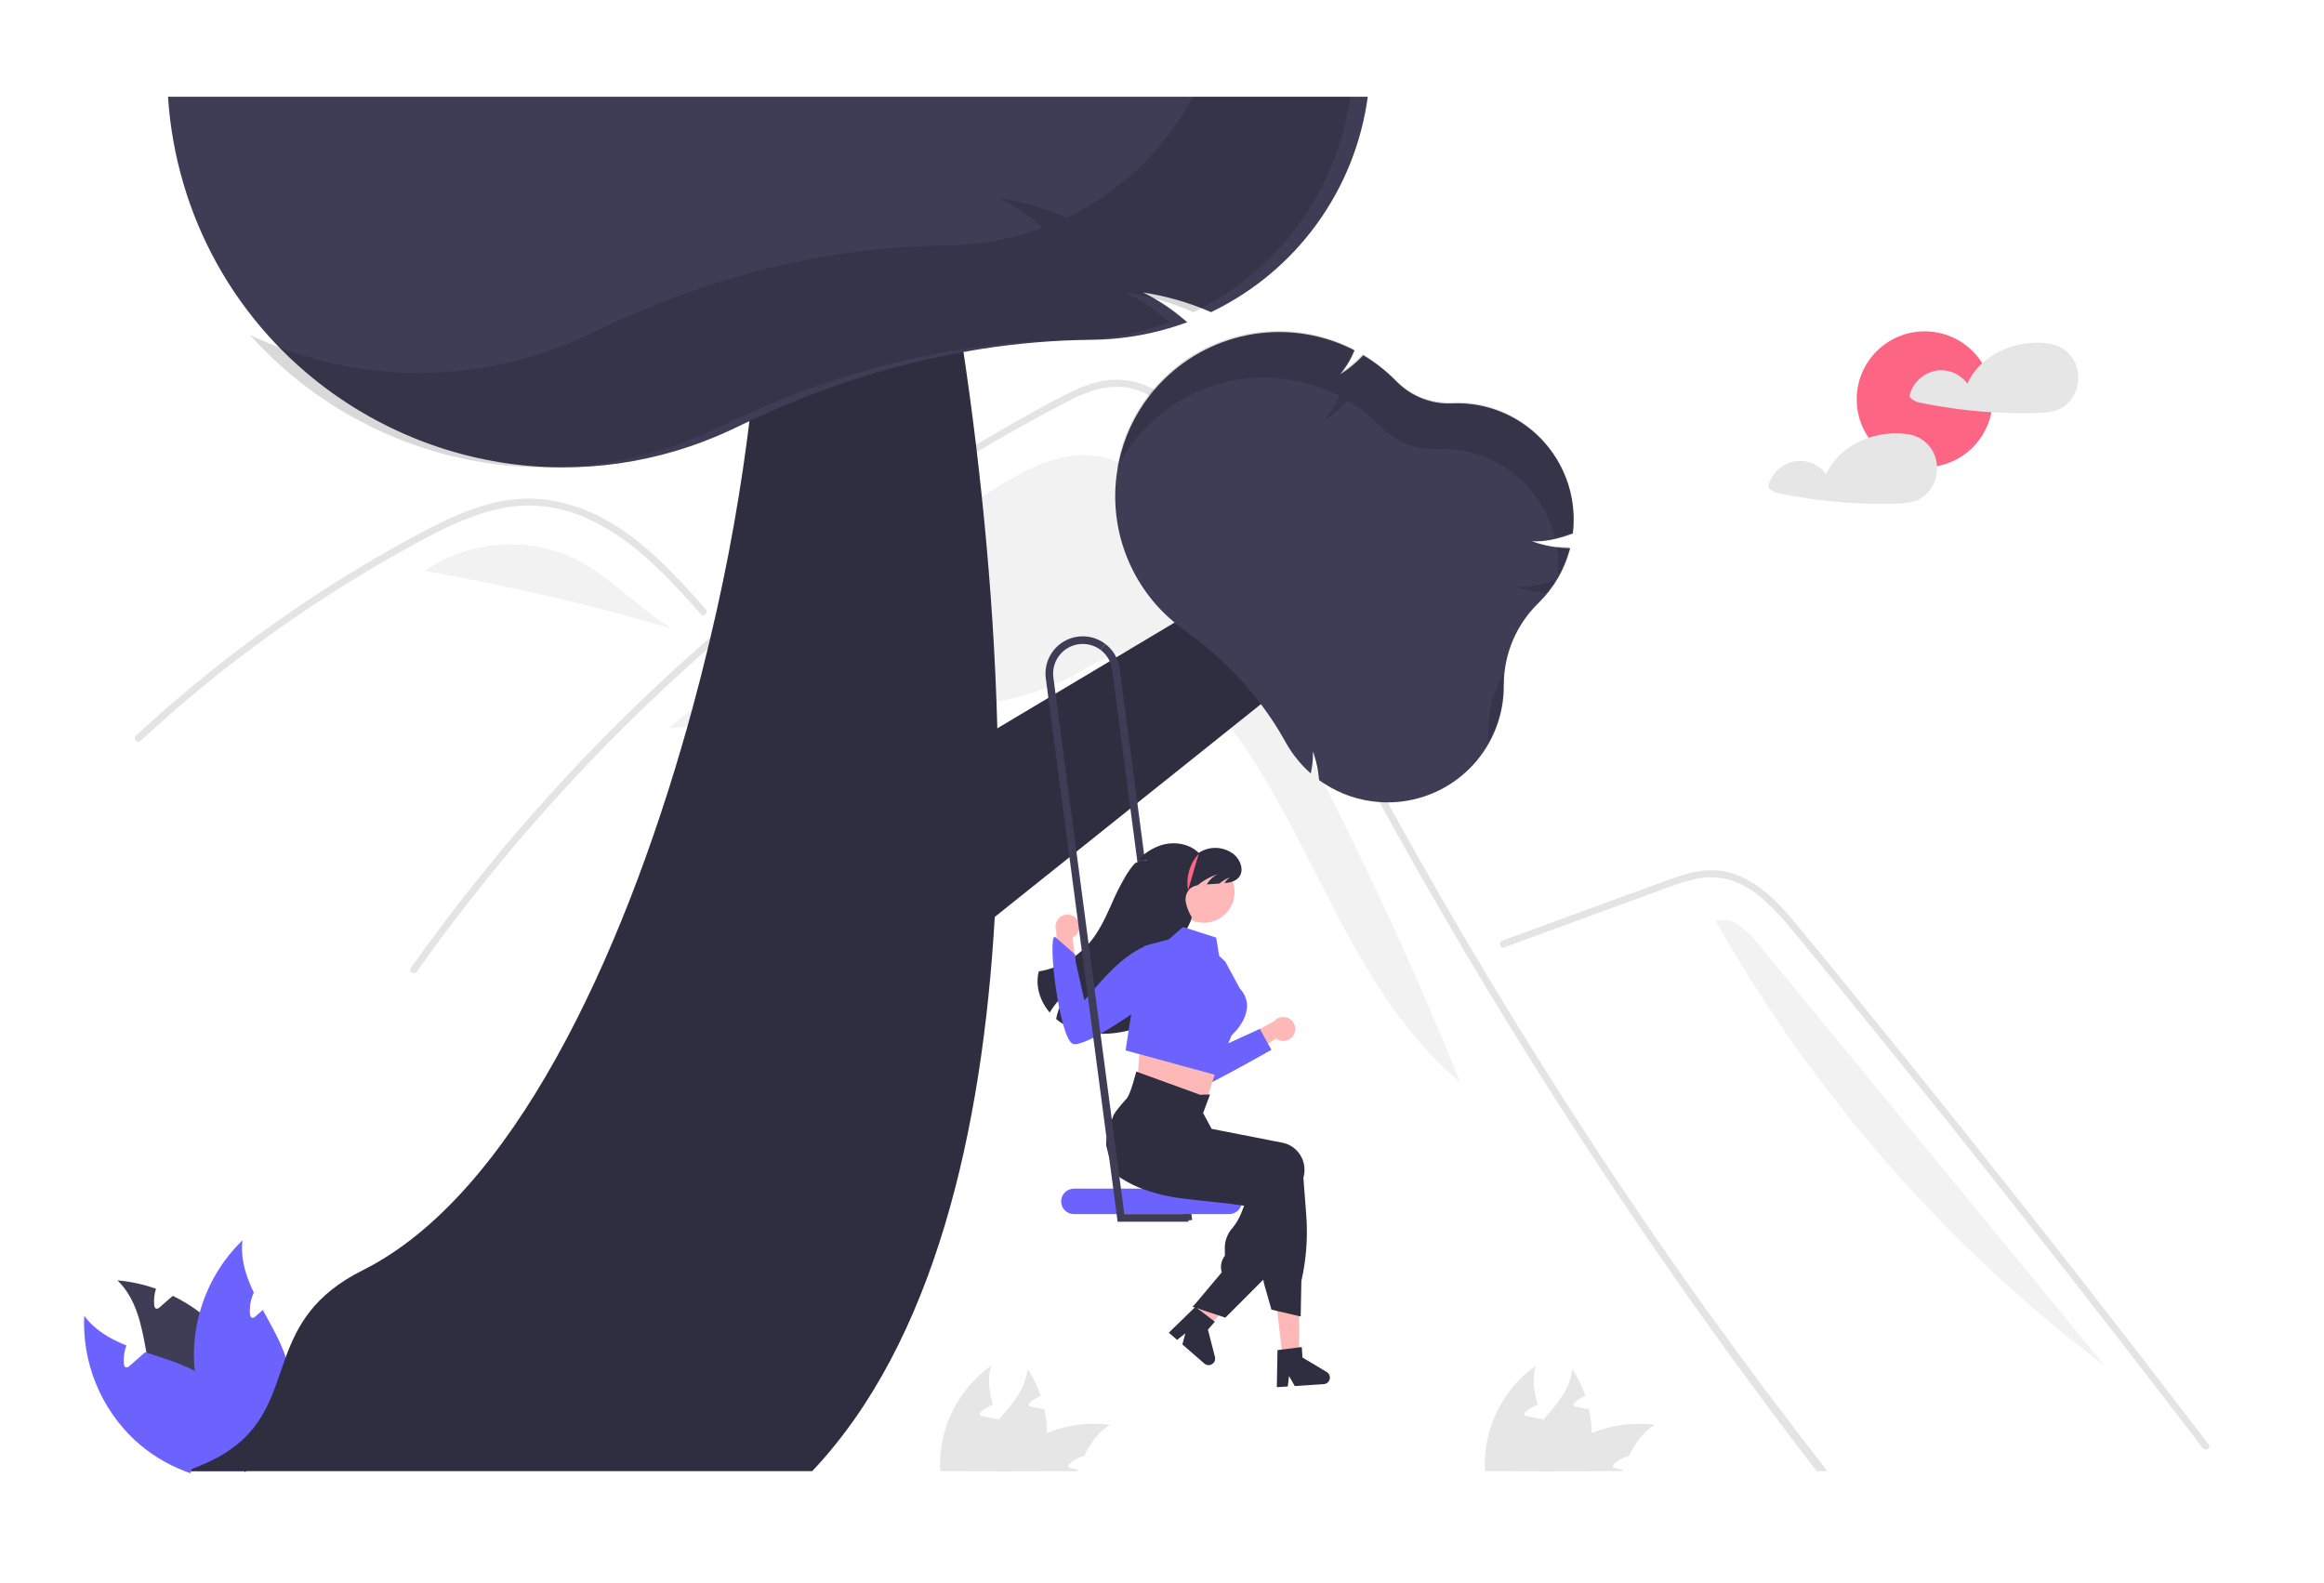 <svg viewBox="0 0 913 622" fill="none" xmlns="http://www.w3.org/2000/svg">
<g id="Frame 1">
<rect width="913" height="622" fill="white"/>
<path id="Vector" d="M102.891 567.09C102.861 568.06 102.811 569.03 102.731 570.01C101.581 571.49 100.444 572.967 99.321 574.44C98.401 575.64 97.491 576.82 96.591 578C96.571 578.02 96.561 578.04 96.541 578.06C96.491 578.13 96.441 578.2 96.381 578.28L96.001 578L95.051 577.3L89.671 573.33C84.129 572.237 78.908 569.9 74.403 566.494C69.897 563.088 66.224 558.703 63.661 553.67C60.251 546.88 58.891 539.1 57.521 531.41C55.631 520.79 53.681 510.37 46.141 503.04C51.307 503.487 56.395 504.593 61.281 506.33C60.633 508.37 60.389 510.517 60.561 512.65C60.611 513.25 60.791 513.98 61.381 514.15C61.641 514.17 61.902 514.128 62.143 514.029C62.384 513.93 62.599 513.777 62.771 513.58C63.711 512.75 64.661 511.92 65.611 511.09C66.371 510.43 67.131 509.77 67.891 509.11C71.624 510.927 75.17 513.104 78.481 515.61C83.643 519.493 88.158 524.167 91.861 529.46C97.523 537.676 101.134 547.131 102.391 557.03C102.822 560.365 102.989 563.729 102.891 567.09V567.09Z" fill="#3F3D56"/>
<path id="Vector_2" d="M113.271 553.91C112.93 555.367 112.502 556.803 111.991 558.21C108.821 562.19 105.734 566.123 102.731 570.01C101.581 571.49 100.444 572.967 99.321 574.44C98.401 575.64 97.491 576.82 96.591 578C96.571 578.02 96.561 578.04 96.541 578.06C96.521 578.04 96.491 578.02 96.471 578C96.081 577.65 95.711 577.3 95.341 576.93C93.196 574.853 91.204 572.624 89.381 570.26C82.27 561.098 77.821 550.154 76.521 538.63C76.451 537.94 76.391 537.26 76.331 536.57C75.842 529.512 76.57 522.422 78.481 515.61C81.453 504.842 87.249 495.064 95.271 487.29C94.391 494.54 96.561 501.26 99.721 507.86C98.494 510.47 97.967 513.355 98.191 516.23C98.241 516.83 98.421 517.56 99.011 517.72C99.511 517.86 100.001 517.5 100.401 517.16C101.341 516.33 102.301 515.5 103.241 514.67C106.561 520.73 110.101 526.8 112.251 533.23C112.737 534.687 113.144 536.169 113.471 537.67C114.61 543.031 114.541 548.579 113.271 553.91V553.91Z" fill="#6C63FF"/>
<path id="Vector_3" d="M99.321 574.44C98.401 575.64 97.491 576.82 96.591 578C96.571 578.02 96.561 578.04 96.541 578.06C96.491 578.13 96.441 578.2 96.381 578.28L96.001 578H75.091L74.841 578.81C74.101 578.56 73.361 578.29 72.631 578C65.368 575.221 58.697 571.091 52.971 565.83C46.32 559.6 41.098 552.002 37.664 543.561C34.23 535.119 32.667 526.034 33.081 516.93C37.241 522.61 43.141 525.99 49.671 528.61C49.571 528.88 49.471 529.14 49.391 529.41C48.739 531.446 48.494 533.59 48.671 535.72C48.721 536.33 48.901 537.06 49.481 537.22C49.74 537.245 50.002 537.207 50.244 537.109C50.486 537.012 50.701 536.858 50.871 536.66C51.821 535.83 52.771 534.99 53.721 534.17C54.481 533.51 55.231 532.85 55.991 532.19C56.351 531.88 56.711 531.57 57.061 531.26C57.221 531.31 57.371 531.36 57.521 531.41C63.991 533.53 70.631 535.51 76.521 538.63C77.997 539.413 79.43 540.278 80.811 541.22C88.781 546.816 94.275 555.281 96.141 564.84C96.451 566.438 96.651 568.055 96.741 569.68L98.451 572.84L99.321 574.44Z" fill="#6C63FF"/>
<path id="Vector_4" d="M625.341 563.04C625.444 567.932 624.769 572.81 623.341 577.49C623.291 577.66 623.231 577.83 623.171 578H593.731C594.151 575.928 594.82 573.913 595.721 572C598.171 566.8 602.171 562.35 606.121 557.93C611.561 551.84 616.871 545.8 617.711 537.88C619.867 541.167 621.588 544.72 622.831 548.45C621.309 549.014 619.913 549.87 618.721 550.97C618.391 551.28 618.041 551.73 618.211 552.16C618.371 552.52 618.811 552.64 619.201 552.72C620.141 552.9 621.081 553.08 622.021 553.25C622.761 553.4 623.511 553.54 624.261 553.68C624.92 556.758 625.282 559.893 625.341 563.04Z" fill="#E6E6E6"/>
<path id="Vector_5" d="M650.071 559.8C645.351 562.67 642.351 567.11 639.901 572.08C637.769 572.566 635.8 573.6 634.191 575.08C633.851 575.39 633.501 575.84 633.681 576.27C633.831 576.63 634.281 576.75 634.671 576.83C635.601 577.01 636.551 577.19 637.481 577.36C637.391 577.57 637.301 577.79 637.211 578H606.011C607.427 576.09 608.995 574.297 610.701 572.64C611.071 572.27 611.451 571.92 611.841 571.56C615.818 567.966 620.385 565.083 625.341 563.04C633.148 559.776 641.686 558.657 650.071 559.8V559.8Z" fill="#E6E6E6"/>
<path id="Vector_6" d="M611.211 578H583.431C583.279 575.775 583.292 573.543 583.471 571.32C584.072 564.44 586.158 557.773 589.585 551.777C593.012 545.781 597.698 540.6 603.321 536.59C601.881 541.72 602.621 546.82 604.121 551.94C603.911 552.01 603.701 552.07 603.511 552.15C601.989 552.714 600.593 553.57 599.401 554.67C599.071 554.98 598.721 555.43 598.891 555.86C599.041 556.22 599.491 556.34 599.881 556.42C600.821 556.6 601.761 556.78 602.691 556.95C603.441 557.1 604.191 557.24 604.941 557.39C605.291 557.45 605.641 557.52 605.991 557.59C606.041 557.71 606.071 557.82 606.121 557.93C607.881 562.78 609.801 567.67 610.701 572.64C610.923 573.887 611.077 575.146 611.161 576.41C611.191 576.94 611.211 577.47 611.211 578Z" fill="#E6E6E6"/>
<path id="Vector_7" d="M411.341 563.04C411.444 567.932 410.769 572.81 409.341 577.49C409.291 577.66 409.231 577.83 409.171 578H379.731C380.151 575.928 380.82 573.913 381.721 572C384.171 566.8 388.171 562.35 392.121 557.93C397.561 551.84 402.871 545.8 403.711 537.88C405.867 541.167 407.588 544.72 408.831 548.45C407.309 549.014 405.913 549.87 404.721 550.97C404.391 551.28 404.041 551.73 404.211 552.16C404.371 552.52 404.811 552.64 405.201 552.72C406.141 552.9 407.081 553.08 408.021 553.25C408.761 553.4 409.511 553.54 410.261 553.68C410.92 556.758 411.282 559.893 411.341 563.04V563.04Z" fill="#E6E6E6"/>
<path id="Vector_8" d="M436.071 559.8C431.351 562.67 428.351 567.11 425.901 572.08C423.769 572.566 421.8 573.6 420.191 575.08C419.851 575.39 419.501 575.84 419.681 576.27C419.831 576.63 420.281 576.75 420.671 576.83C421.601 577.01 422.551 577.19 423.481 577.36C423.391 577.57 423.301 577.79 423.211 578H392.011C393.427 576.09 394.995 574.297 396.701 572.64C397.071 572.27 397.451 571.92 397.841 571.56C401.818 567.966 406.385 565.083 411.341 563.04C419.148 559.776 427.686 558.657 436.071 559.8Z" fill="#E6E6E6"/>
<path id="Vector_9" d="M397.211 578H369.431C369.279 575.775 369.292 573.543 369.471 571.32C370.072 564.44 372.158 557.773 375.585 551.777C379.012 545.781 383.698 540.6 389.321 536.59C387.881 541.72 388.621 546.82 390.121 551.94C389.911 552.01 389.701 552.07 389.511 552.15C387.989 552.714 386.593 553.57 385.401 554.67C385.071 554.98 384.721 555.43 384.891 555.86C385.041 556.22 385.491 556.34 385.881 556.42C386.821 556.6 387.761 556.78 388.691 556.95C389.441 557.1 390.191 557.24 390.941 557.39C391.291 557.45 391.641 557.52 391.991 557.59C392.041 557.71 392.071 557.82 392.121 557.93C393.881 562.78 395.801 567.67 396.701 572.64C396.923 573.887 397.077 575.146 397.161 576.41C397.191 576.94 397.211 577.47 397.211 578Z" fill="#E6E6E6"/>
<path id="Vector_10" d="M466.09 210.455C458.42 197.771 449.333 184.228 435.1 180.086C418.618 175.289 401.687 184.818 387.325 194.22C344.376 222.34 303.015 252.815 263.432 285.503L263.475 285.996C294.292 283.871 325.109 281.745 355.926 279.62C378.192 278.085 401.222 276.338 420.898 265.805C428.365 261.808 435.643 256.469 444.104 256.097C454.616 255.635 463.781 262.976 470.984 270.646C513.591 316.017 525.921 385.4 573.722 425.262C543.58 350.927 507.59 279.099 466.09 210.455V210.455Z" fill="#F2F2F2"/>
<path id="Vector_11" d="M717.901 578H713.681C676.951 530.28 642.391 480.993 610.001 430.14C587.381 394.66 565.884 358.493 545.511 321.64C544.311 319.47 543.114 317.297 541.921 315.12C533.491 299.74 525.257 284.257 517.221 268.67C510.101 254.87 503.144 240.99 496.351 227.03C494.411 223.04 492.521 219.04 490.641 215.02C486.211 205.58 481.871 196.09 477.201 186.78C472.491 177.37 466.871 167.57 458.871 160.5C457.843 159.579 456.768 158.711 455.651 157.9C454.384 156.972 453.054 156.133 451.671 155.39C451.531 155.31 451.391 155.24 451.251 155.16C447.871 153.357 444.151 152.284 440.331 152.01C432.381 151.49 425.051 154.78 418.151 158.36C406.511 164.43 395.047 170.85 383.761 177.62C346.259 200.155 310.872 226.034 278.031 254.94C277.951 255.01 277.861 255.09 277.781 255.16C234.96 292.765 196.687 335.25 163.741 381.75C162.731 383.19 160.351 381.81 161.371 380.37C165.371 374.7 169.454 369.093 173.621 363.55C204.696 322.198 240.064 284.253 279.131 250.35C283.501 246.55 287.921 242.803 292.391 239.11C314.334 220.943 337.317 204.068 361.221 188.57C368.541 183.82 375.944 179.213 383.431 174.75C388.391 171.78 393.384 168.87 398.411 166.02C404.771 162.42 411.161 158.86 417.661 155.53C424.031 152.25 430.791 149.31 438.071 149.2C443.316 149.104 448.496 150.365 453.111 152.86C453.251 152.94 453.401 153.01 453.541 153.1C456.361 154.679 458.98 156.592 461.341 158.8C471.911 168.59 478.981 183.95 484.481 195.74C487.251 201.69 490.054 207.613 492.891 213.51C503.601 235.92 514.727 258.13 526.271 280.14C532.441 291.89 538.727 303.59 545.131 315.24C546.111 317.05 547.111 318.86 548.111 320.66C571.251 362.47 595.844 403.437 621.891 443.56C652.821 491.2 683.541 533.86 717.901 578Z" fill="#E4E4E4"/>
<path id="Vector_12" d="M275.336 241.306C273.897 239.702 272.467 238.098 271.018 236.493C259.596 223.861 247.34 211.375 231.654 204.133C224.175 200.571 216.011 198.678 207.727 198.587C199.165 198.614 190.795 200.86 182.884 204.004C179.144 205.499 175.486 207.195 171.883 209.001C167.767 211.072 163.724 213.282 159.7 215.509C152.146 219.69 144.69 224.053 137.332 228.6C122.691 237.648 108.51 247.387 94.786 257.817C87.672 263.225 80.705 268.811 73.884 274.574C67.541 279.928 61.325 285.425 55.238 291.066C53.937 292.267 51.993 290.324 53.295 289.123C54.899 287.629 56.522 286.144 58.144 284.677C62.728 280.533 67.385 276.469 72.115 272.484C80.742 265.205 89.591 258.208 98.664 251.491C112.773 241.04 127.367 231.299 142.447 222.266C149.983 217.755 157.622 213.435 165.365 209.303C167.703 208.056 170.068 206.837 172.461 205.682C177.89 202.944 183.531 200.647 189.329 198.816C197.542 196.159 206.231 195.305 214.805 196.313C223.082 197.517 231.057 200.276 238.31 204.444C253.711 213.053 265.655 226.363 277.28 239.354C278.453 240.674 276.519 242.626 275.336 241.306Z" fill="#E4E4E4"/>
<path id="Vector_13" d="M590.897 372.213L627.801 358.715L646.125 352.013C652.092 349.831 658.045 347.346 664.214 345.783C669.575 344.252 675.268 344.324 680.588 345.992C685.333 347.748 689.676 350.44 693.359 353.908C697.122 357.373 700.623 361.113 703.834 365.095C707.823 369.889 711.754 374.733 715.702 379.562C731.996 399.489 748.183 419.503 764.265 439.603C780.345 459.703 796.319 479.888 812.184 500.159C828.089 520.479 843.884 540.885 859.57 561.375C861.492 563.885 863.411 566.396 865.33 568.909C866.389 570.297 868.779 568.929 867.704 567.521C851.903 546.825 835.991 526.213 819.969 505.686C803.908 485.11 787.736 464.622 771.453 444.22C755.17 423.819 738.777 403.507 722.274 383.283C718.163 378.245 714.045 373.212 709.92 368.184C706.44 363.944 703 359.657 699.184 355.71C692.178 348.465 683.426 342.062 672.949 341.888C666.79 341.786 660.828 343.741 655.105 345.811C648.936 348.043 642.781 350.317 636.619 352.571L599.456 366.163L590.166 369.561C588.517 370.164 589.229 372.823 590.897 372.213V372.213Z" fill="#E4E4E4"/>
<path id="Vector_14" d="M226.797 220.028C208.043 210.39 184.026 212.277 166.792 224.32C199.664 229.991 232.177 237.579 264.163 247.045C250.88 239.261 240.49 227.066 226.797 220.028Z" fill="#F2F2F2"/>
<path id="Vector_15" d="M166.608 224.286L162.997 227.221C164.219 226.194 165.488 225.231 166.792 224.32C166.731 224.309 166.669 224.297 166.608 224.286Z" fill="#F2F2F2"/>
<path id="Vector_16" d="M691.969 372.348C688.337 367.926 684.409 363.296 678.975 361.5L673.902 361.7C712.52 429.939 764.676 489.566 827.169 536.92C782.103 482.063 737.036 427.205 691.969 372.348Z" fill="#F2F2F2"/>
<path id="Vector_17" d="M390.801 360.24C385.961 444.04 367.111 527.16 319.081 578H96.591C96.571 578.02 96.561 578.04 96.541 578.06C96.491 578.13 96.441 578.2 96.381 578.28L96.001 578H75.091L75.361 577.12C78.995 575.825 82.52 574.24 85.901 572.38C87.131 571.69 88.291 570.99 89.381 570.26C91.802 568.674 94.066 566.859 96.141 564.84C98.528 562.495 100.626 559.873 102.391 557.03C105.731 551.71 107.801 545.98 109.821 540.14C110.611 537.85 111.401 535.54 112.251 533.23C116.771 520.97 123.171 508.72 142.511 499.05C200.891 469.86 244.191 377.19 270.031 285.55C270.691 283.2 271.341 280.85 271.981 278.5C274.131 270.61 276.147 262.757 278.031 254.94C278.411 253.41 278.771 251.88 279.131 250.35C286.075 221.26 291.318 191.79 294.831 162.09C297.281 140.5 298.231 121.47 297.621 106.5C297.45 99.225 296.569 91.984 294.991 84.88L368.671 81.77C368.671 81.77 369.791 86.99 371.551 96.42C373.331 106 375.771 119.93 378.341 137.13C380.031 148.37 381.771 161.02 383.431 174.75C383.541 175.7 383.651 176.66 383.761 177.62C384.441 183.32 385.101 189.22 385.731 195.27C388.311 219.88 390.451 247.16 391.481 275.69C391.611 279.16 391.721 282.647 391.811 286.15C392.451 310.36 392.241 335.33 390.801 360.24Z" fill="#2F2E41"/>
<path id="Vector_18" d="M387.014 289.007L488.686 228.329L502.504 270.938L334.666 405.121L387.014 289.007Z" fill="#2F2E41"/>
<path id="Vector_19" d="M613.211 183.29C613.121 183.1 613.021 182.91 612.911 182.72C608.857 175.104 602.734 168.789 595.246 164.503C587.758 160.218 579.211 158.137 570.591 158.5C566.55 158.693 562.514 158.032 558.745 156.561C554.977 155.089 551.561 152.84 548.721 149.96L548.321 149.55C544.602 145.799 540.438 142.518 535.921 139.78L535.581 139.57L535.301 139.87C532.689 142.645 529.728 145.069 526.491 147.08C526.861 146.66 527.201 146.23 527.541 145.78C527.542 145.78 527.543 145.78 527.545 145.779C527.546 145.779 527.547 145.778 527.548 145.777C527.549 145.776 527.549 145.775 527.55 145.774C527.55 145.773 527.551 145.771 527.551 145.77C529.338 143.406 530.82 140.826 531.961 138.09L532.141 137.66L531.781 137.48L531.721 137.45C519.641 131.307 505.931 129.134 492.544 131.243C479.157 133.351 466.777 139.632 457.171 149.19C455.901 150.45 454.681 151.76 453.541 153.1C452.901 153.85 452.271 154.61 451.671 155.39C445.647 163.12 441.483 172.133 439.501 181.73V181.74C439.381 182.3 439.271 182.85 439.171 183.41C437.302 193.616 437.927 204.122 440.994 214.035C444.06 223.947 449.476 232.972 456.781 240.34C458.261 241.83 459.821 243.26 461.431 244.6C462.601 245.58 463.811 246.51 465.041 247.39C476.569 255.554 486.792 265.42 495.361 276.65C498.934 281.377 502.165 286.353 505.031 291.54C507.096 295.272 509.667 298.701 512.671 301.73C513.191 302.24 513.731 302.76 514.291 303.27L514.931 303.87L515.111 303.01C515.381 301.716 515.574 300.407 515.691 299.09V299.08C515.81 297.797 515.84 296.507 515.781 295.22C516.723 297.813 517.41 300.493 517.831 303.22V303.23C517.991 304.24 518.111 305.24 518.201 306.27L518.221 306.49L518.411 306.63C518.991 307.05 519.581 307.45 520.181 307.83C526.687 312.075 534.171 314.584 541.921 315.12C542.981 315.2 544.061 315.24 545.131 315.24C546.251 315.24 547.371 315.2 548.491 315.12C560.097 314.262 570.938 309.004 578.798 300.421C586.658 291.838 590.944 280.577 590.781 268.94C590.803 262.967 592.018 257.058 594.355 251.561C596.692 246.064 600.104 241.09 604.391 236.93C604.441 236.87 604.501 236.81 604.561 236.75L604.721 236.59C610.467 230.898 614.597 223.782 616.691 215.97L616.851 215.36L616.491 215.35H616.221C614.689 215.322 613.16 215.208 611.641 215.01C608.283 214.603 604.985 213.808 601.811 212.64C606.481 212.9 611.571 211.94 617.631 209.7L617.921 209.59L617.951 209.29C618.979 200.345 617.33 191.296 613.211 183.29V183.29Z" fill="#3F3D56"/>
<path id="Vector_20" opacity="0.15" d="M584.716 286.833C584.732 288.481 584.659 290.128 584.497 291.768C588.533 284.676 590.618 276.641 590.54 268.481C590.526 267.232 590.582 265.984 590.683 264.739C586.751 271.436 584.69 279.067 584.716 286.833V286.833Z" fill="black"/>
<path id="Vector_21" opacity="0.15" d="M595.746 230.535C599.463 231.887 603.343 232.737 607.284 233.062C608.694 231.383 609.981 229.605 611.136 227.741C605.27 229.874 600.304 230.786 595.746 230.535Z" fill="black"/>
<path id="Vector_22" opacity="0.15" d="M611.567 214.554C612.207 218.473 612.336 222.457 611.952 226.409C613.918 222.988 615.431 219.326 616.451 215.514L616.616 214.9L615.98 214.888C614.505 214.851 613.032 214.739 611.567 214.554V214.554Z" fill="black"/>
<path id="Vector_23" opacity="0.15" d="M604.752 171.518C600.267 167.006 594.892 163.477 588.968 161.158C583.045 158.838 576.703 157.778 570.347 158.046C566.307 158.238 562.272 157.576 558.505 156.104C554.738 154.633 551.324 152.383 548.484 149.503L548.083 149.096C544.365 145.346 540.202 142.064 535.686 139.325L535.342 139.117L535.066 139.41C532.454 142.186 529.491 144.609 526.253 146.618C528.535 143.928 530.379 140.895 531.717 137.631L531.901 137.202L531.485 136.991C522.428 132.395 512.414 130.005 502.258 130.016C492.102 130.027 482.092 132.439 473.046 137.055C464 141.671 456.173 148.361 450.204 156.577C444.235 164.794 440.294 174.306 438.701 184.336C442.468 176.687 447.716 169.862 454.14 164.256C460.564 158.65 468.037 154.375 476.125 151.678C484.214 148.981 492.757 147.917 501.26 148.546C509.763 149.175 518.057 151.485 525.661 155.343L526.077 155.554L525.893 155.983C524.555 159.247 522.711 162.279 520.429 164.969C523.667 162.96 526.63 160.537 529.242 157.762L529.518 157.469L529.862 157.677C534.378 160.416 538.541 163.697 542.259 167.448L542.66 167.855C545.5 170.735 548.914 172.984 552.681 174.456C556.448 175.928 560.483 176.589 564.523 176.397C575.089 175.943 585.486 179.168 593.94 185.522C602.394 191.876 608.383 200.965 610.885 211.241C613.092 210.708 615.264 210.039 617.389 209.239L617.677 209.133L617.711 208.828C618.493 202.035 617.733 195.153 615.49 188.694C613.246 182.235 609.576 176.364 604.752 171.518V171.518Z" fill="black"/>
<path id="Vector_24" d="M66 38C66.747 49.556 68.776 60.993 72.05 72.1C78.516 94.143 89.817 114.466 105.13 131.59C105.59 132.1 106.05 132.61 106.51 133.11C106.97 133.62 107.44 134.12 107.91 134.62C108.38 135.12 108.85 135.61 109.33 136.1C109.81 136.59 110.28 137.08 110.77 137.57C112.69 139.51 114.67 141.39 116.69 143.22C117.2 143.68 117.71 144.13 118.22 144.58C119.75 145.94 121.3 147.26 122.89 148.54C123.42 148.97 123.95 149.4 124.48 149.82C125.02 150.24 125.55 150.66 126.09 151.08C126.63 151.49 127.17 151.9 127.71 152.31C128.8 153.13 129.9 153.93 131 154.72C131.47 155.05 131.93 155.37 132.4 155.7C133.61 156.54 134.82 157.36 136.05 158.16C136.55 158.48 137.05 158.81 137.55 159.12C137.7 159.22 137.85 159.32 138 159.41C138.49 159.73 138.99 160.03 139.49 160.34C140.06 160.7 140.64 161.05 141.23 161.4C142.39 162.1 143.56 162.78 144.74 163.45C145.94 164.12 147.14 164.78 148.35 165.42C149.54 166.05 150.73 166.67 151.93 167.26C152.45 167.52 152.96 167.77 153.48 168.02C153.68 168.12 153.87 168.21 154.07 168.31L155.6 169.03C156.21 169.32 156.83 169.6 157.45 169.88C158.07 170.16 158.69 170.43 159.31 170.7C160.55 171.25 161.81 171.77 163.06 172.28C163.69 172.53 164.33 172.79 164.96 173.03C165.59 173.28 166.23 173.52 166.86 173.76C167.9 174.15 168.95 174.53 170 174.89C170.59 175.11 171.18 175.31 171.77 175.5C172.08 175.6 172.38 175.71 172.68 175.81C173.47 176.07 174.27 176.33 175.07 176.57C177.15 177.22 179.25 177.83 181.35 178.39C182.3 178.65 183.26 178.89 184.22 179.13C185 179.32 185.78 179.5 186.56 179.68C187.02 179.79 187.49 179.9 187.96 180C189.87 180.42 191.78 180.8 193.71 181.15C194.46 181.29 195.2 181.42 195.95 181.54C196.13 181.57 196.3 181.6 196.47 181.63C197.38 181.78 198.3 181.92 199.22 182.05L199.64 182.11C200.43 182.22 201.22 182.33 202.01 182.43C202.32 182.46 202.63 182.5 202.94 182.54C203.64 182.63 204.34 182.71 205.04 182.78C205.59 182.84 206.14 182.89 206.7 182.94C207.39 183.01 208.07 183.07 208.76 183.13C209.77 183.21 210.79 183.28 211.8 183.34C212.77 183.4 213.74 183.45 214.71 183.49C215.61 183.53 216.51 183.56 217.4 183.58C217.75 183.59 218.09 183.6 218.43 183.6C219.36 183.62 220.29 183.63 221.21 183.63C236.049 183.623 250.809 181.485 265.04 177.28C273.42 174.805 281.582 171.641 289.44 167.82C293.55 165.82 297.663 163.91 301.78 162.09C328.4 150.138 356.478 141.746 385.29 137.13C399.726 134.859 414.308 133.646 428.92 133.5C439.206 133.401 449.427 131.87 459.29 128.95C460.97 128.46 462.7 127.9 464.43 127.3L466.43 126.61L464.8 125.25C460.001 121.156 454.706 117.682 449.04 114.91C458.069 116.265 466.883 118.79 475.26 122.42L475.76 122.64L476.26 122.4C492.611 114.459 506.745 102.598 517.402 87.872C528.059 73.147 534.908 56.014 537.34 38H66Z" fill="#3F3D56"/>
<g id="Group" opacity="0.15">
<path id="Vector_25" d="M530.391 38C527.959 56.014 521.109 73.147 510.452 87.872C499.795 102.598 485.662 114.459 469.311 122.4L468.811 122.64L468.311 122.42C459.933 118.79 451.119 116.265 442.091 114.91C447.757 117.682 453.052 121.156 457.851 125.25L459.481 126.61L457.481 127.3C455.751 127.9 454.021 128.46 452.341 128.95C442.478 131.87 432.256 133.401 421.971 133.5C407.358 133.646 392.776 134.859 378.341 137.13C349.529 141.746 321.45 150.138 294.831 162.09C290.711 163.91 286.597 165.82 282.491 167.82C274.632 171.641 266.471 174.805 258.091 177.28C243.86 181.485 229.099 183.623 214.261 183.63C213.341 183.63 212.411 183.62 211.481 183.6C211.141 183.6 210.801 183.59 210.451 183.58C209.561 183.56 208.661 183.53 207.761 183.49C206.791 183.45 205.821 183.4 204.851 183.34C203.841 183.28 202.821 183.21 201.811 183.13C201.121 183.07 200.441 183.01 199.751 182.94C199.191 182.89 198.641 182.84 198.091 182.78C197.391 182.71 196.691 182.63 195.991 182.54C195.681 182.5 195.371 182.46 195.061 182.43C194.271 182.33 193.481 182.22 192.691 182.11L192.271 182.05C191.351 181.92 190.431 181.78 189.521 181.63C189.351 181.6 189.181 181.57 189.001 181.54C188.251 181.42 187.511 181.29 186.761 181.15C184.831 180.8 182.921 180.42 181.011 180C180.541 179.9 180.071 179.79 179.611 179.68C178.831 179.5 178.051 179.32 177.271 179.13C176.311 178.89 175.351 178.65 174.401 178.39C172.301 177.83 170.201 177.22 168.121 176.57C167.321 176.33 166.521 176.07 165.731 175.81C165.431 175.71 165.131 175.6 164.821 175.5C164.231 175.31 163.641 175.11 163.051 174.89C162.001 174.53 160.951 174.15 159.911 173.76C159.281 173.52 158.641 173.28 158.011 173.03C157.381 172.79 156.741 172.53 156.111 172.28C154.861 171.77 153.601 171.25 152.361 170.7C151.741 170.43 151.121 170.16 150.501 169.88C149.881 169.6 149.261 169.32 148.651 169.03L147.121 168.31C146.921 168.21 146.731 168.12 146.531 168.02C146.011 167.77 145.501 167.52 144.981 167.26C143.781 166.67 142.591 166.05 141.401 165.42C140.191 164.78 138.991 164.12 137.791 163.45C136.611 162.78 135.441 162.1 134.281 161.4C133.691 161.05 133.111 160.7 132.541 160.34C132.041 160.03 131.541 159.73 131.051 159.41C130.901 159.32 130.751 159.22 130.601 159.12C130.101 158.81 129.601 158.48 129.101 158.16C127.871 157.36 126.661 156.54 125.451 155.7C124.981 155.37 124.521 155.05 124.051 154.72C122.951 153.93 121.851 153.13 120.761 152.31C120.221 151.9 119.681 151.49 119.141 151.08C118.601 150.66 118.071 150.24 117.531 149.82C117.001 149.4 116.471 148.97 115.941 148.54C114.361 147.25 112.804 145.93 111.271 144.58C110.761 144.13 110.251 143.68 109.741 143.22C107.721 141.39 105.741 139.51 103.821 137.57C103.331 137.08 102.861 136.59 102.381 136.1C101.901 135.61 101.431 135.12 100.961 134.62C100.491 134.12 100.021 133.62 99.561 133.11C99.101 132.61 98.641 132.1 98.181 131.59C132.596 147.912 171.821 150.97 208.351 140.18C216.731 137.706 224.893 134.542 232.751 130.72C253.521 120.524 275.251 112.411 297.621 106.5C321.76 100.133 346.588 96.748 371.551 96.42C371.771 96.41 372.001 96.41 372.221 96.41C382.51 96.303 392.734 94.769 402.601 91.85C404.281 91.36 406.001 90.8 407.731 90.2L409.731 89.51L408.111 88.15C403.308 84.056 398.01 80.582 392.341 77.81C401.373 79.165 410.19 81.69 418.571 85.32L419.071 85.54L419.571 85.3C440.529 75.121 457.722 58.561 468.681 38H530.391Z" fill="black"/>
</g>
<g id="Girl">
<path id="Vector_26" d="M465.393 479.695L436.902 263.11C436.705 261.582 436.204 260.109 435.428 258.778C434.653 257.447 433.62 256.284 432.389 255.357L434.2 252.967C435.749 254.132 437.049 255.595 438.023 257.269C438.998 258.944 439.628 260.797 439.876 262.719L468.368 479.305L465.393 479.695Z" fill="#3F3D56"/>
<path id="Vector_27" d="M472.952 362.54C479.621 362.54 485.027 357.134 485.027 350.465C485.027 343.797 479.621 338.391 472.952 338.391C466.283 338.391 460.877 343.797 460.877 350.465C460.877 357.134 466.283 362.54 472.952 362.54Z" fill="#FFB8B8"/>
<path id="Vector_28" d="M412.375 397.812C414.635 394.166 417.478 390.916 420.789 388.188C417.811 391.661 415.781 395.844 414.894 400.332C415.683 401.006 416.523 401.619 417.406 402.165C420.063 403.777 422.984 404.908 426.034 405.505C428.514 400.238 432.13 395.586 436.623 391.884C433.184 395.897 431.017 400.843 430.397 406.091C433.867 406.307 437.35 406.089 440.765 405.44C445.889 404.492 450.994 402.696 454.947 399.305C459.224 395.636 461.854 390.342 463.263 384.884C464.672 379.431 464.962 373.756 465.241 368.129C465.377 365.448 468.032 362.736 468.167 360.055L467.994 360.029C466.975 358.321 466.251 356.453 465.852 354.505C465.665 353.528 465.723 352.52 466.022 351.571C466.321 350.622 466.851 349.763 467.564 349.07C468.405 348.406 469.406 347.976 470.466 347.821C470.579 347.714 470.701 347.612 470.826 347.511C473.099 345.721 475.666 344.34 478.412 343.428C476.605 344.324 475.1 345.729 474.083 347.471C475.73 347.359 477.376 347.248 479.022 347.138C479.64 346.653 480.281 346.199 480.944 345.778C481.706 345.329 482.5 344.937 483.32 344.605C482.391 345.205 481.617 346.019 481.066 346.979C483.192 346.769 485.357 346.3 486.686 344.697C488.889 342.045 487.376 337.798 484.704 335.618C482.751 334.094 480.368 333.222 477.893 333.126C475.417 333.03 472.974 333.715 470.909 335.083C467.135 331.326 461.088 330.475 456.022 332.104C452.667 333.249 449.635 335.182 447.181 337.74C448.379 337.765 449.574 337.859 450.761 338.023C449.057 338.018 447.374 338.409 445.847 339.166C445.093 340.025 444.385 340.923 443.726 341.856C443.294 342.469 442.879 343.093 442.481 343.729C440.15 347.666 438.095 351.76 436.331 355.981C434.144 360.836 431.847 365.709 428.492 369.845C423.356 376.127 416.108 380.325 408.103 381.654C406.609 387.291 408.569 393.315 412.375 397.812Z" fill="#2F2E41"/>
<path id="Vector_29" d="M470.936 335.419C469.184 337.323 467.895 339.605 467.168 342.088C466.442 344.571 466.299 347.188 466.75 349.736L470.936 335.419Z" fill="#FD6584"/>
<path id="Vector_30" d="M508.311 406.469C507.995 407.077 507.55 407.608 507.007 408.025C506.464 408.442 505.835 408.735 505.167 408.883C504.498 409.031 503.805 409.031 503.136 408.882C502.468 408.734 501.84 408.44 501.297 408.023L487.381 417.161L487.397 408.51L500.61 401.158C501.372 400.292 502.425 399.736 503.57 399.595C504.714 399.454 505.871 399.738 506.82 400.393C507.769 401.048 508.445 402.028 508.72 403.148C508.995 404.268 508.85 405.45 508.311 406.469V406.469Z" fill="#FFB8B8"/>
<path id="Vector_31" d="M458.255 373.191C458.255 373.191 452.545 381.103 452.715 390.371C452.885 399.639 460.767 430.236 464.669 430.165C468.572 430.093 499.478 412.446 499.478 412.446L494.935 404.234L472.675 414.403C472.675 414.403 474.769 368.984 458.255 373.191Z" fill="#6C63FF"/>
<path id="Vector_32" d="M448.236 405.793L447 422.396L443.696 434.906L472.403 437.542L480.955 410.113L477.818 402.69L448.236 405.793Z" fill="#FFB8B8"/>
<path id="Vector_33" d="M481.331 377.751L478.96 375.542L477.781 368.365L464.759 364.201L459.169 369.071L449.47 371.663L445.692 389.982L442.196 412.686L477.475 422.323L483.844 406.773C483.844 406.773 494.966 396.998 487.069 388.362L481.331 377.751Z" fill="#6C63FF"/>
<path id="Vector_34" d="M485.721 467.88C484.884 467.308 483.894 467.002 482.881 467H421.881C420.555 467 419.283 467.527 418.345 468.464C417.407 469.402 416.881 470.674 416.881 472C416.881 473.326 417.407 474.598 418.345 475.536C419.283 476.473 420.555 477 421.881 477H482.881C483.936 476.998 484.964 476.664 485.819 476.045C486.673 475.425 487.311 474.552 487.641 473.55C487.797 473.048 487.878 472.526 487.881 472C487.88 471.19 487.683 470.392 487.307 469.675C486.93 468.957 486.386 468.342 485.721 467.88Z" fill="#6C63FF"/>
<path id="Vector_35" d="M504.029 534.509L510.326 533.726L510.448 508.539L501.154 509.695L504.029 534.509Z" fill="#FFB8B8"/>
<path id="Vector_36" d="M468.849 518.691C469.161 519.071 469.475 519.446 469.792 519.822C470.424 520.574 471.065 521.32 471.71 522.059C472.034 522.429 472.362 522.8 472.688 523.166L472.684 523.178L472.706 523.19L472.713 523.196L473.277 523.553L474.936 521.518L475.701 520.581L476.783 519.253L478.764 516.825L489.197 504.04L481.289 499.035L480.525 500.247L480.521 500.246L480.143 500.847L473.052 512.053L471.604 514.345L471.559 514.414L470.69 515.782L469.939 516.967L469.102 518.293L468.849 518.691Z" fill="#FFB8B8"/>
<path id="Vector_37" d="M434.604 450.115C434.857 451.175 435.124 452.235 435.397 453.288C435.904 455.249 436.446 457.194 437.025 459.126C437.024 459.13 437.028 459.131 437.03 459.136C437.474 459.946 438.01 460.701 438.628 461.386C438.652 461.42 438.683 461.448 438.708 461.479C439.166 461.977 439.683 462.416 440.249 462.787C440.453 462.917 440.662 463.049 440.867 463.18C441.608 463.64 442.351 464.07 443.097 464.479C444.425 465.202 445.763 465.85 447.112 466.423C447.219 466.472 447.328 466.517 447.437 466.563C453.059 468.776 458.949 470.235 464.954 470.902C467.999 471.316 471.139 471.642 474.392 471.979C475.455 472.086 476.522 472.199 477.6 472.315C477.681 472.324 477.768 472.331 477.853 472.342C479.394 472.506 480.957 472.683 482.556 472.875C484.567 473.117 486.635 473.391 488.772 473.71L487.678 476.506C486.828 478.653 485.653 480.658 484.194 482.449C483.138 483.611 482.328 484.975 481.812 486.458C481.297 487.942 481.087 489.514 481.196 491.081L481.219 493.323C480.525 494.201 480.045 495.228 479.816 496.322C479.586 497.417 479.613 498.55 479.896 499.633L479.965 499.891L469.287 512.599L468.595 513.423L471.558 514.413L475.202 515.635L481.38 517.698L496.268 502.792L496.98 502.081L496.994 502.037L507.552 467.362C507.642 467.054 507.72 466.739 507.782 466.423C508.08 464.991 508.089 463.513 507.81 462.077C507.531 460.641 506.968 459.275 506.155 458.059C505.379 456.887 504.377 455.881 503.208 455.099C502.039 454.317 500.726 453.776 499.346 453.506L496.163 452.882L489.66 451.605L485.078 450.709L484.987 450.691L471.477 448.041L471.813 443.942L471.663 443.82L466.878 440.001L450.33 426.791L450.288 426.759L449.199 425.89L448.972 426.08C448.904 426.137 448.836 426.194 448.772 426.253C446.812 428.041 445.04 430.025 443.483 432.173C440.903 435.671 438.525 439.313 436.359 443.081C436.265 443.244 436.18 443.393 436.104 443.527L436.077 443.567C436.042 443.631 436.02 443.672 436.012 443.683C434.94 445.649 434.451 447.881 434.604 450.115V450.115Z" fill="#2F2E41"/>
<path id="Vector_38" d="M438.038 437.184C438.183 436.949 438.346 436.715 438.509 436.49C439.778 434.798 441.139 433.178 442.587 431.636C444.221 429.877 446.352 421.022 446.381 421L471.447 430.113L475.381 430L472.653 437.289L472.652 437.293L475.991 443.504L476.025 443.51L486.781 445.618L497.865 447.791L503.819 448.959C505.199 449.229 506.512 449.77 507.681 450.552C508.85 451.334 509.852 452.34 510.629 453.513C511.441 454.729 512.003 456.095 512.283 457.531C512.562 458.967 512.552 460.444 512.255 461.876C512.198 462.167 512.126 462.463 512.043 462.75L513.166 477.307C513.839 486.014 513.194 494.772 511.253 503.286L510.985 517.228L510.406 517.092L501.778 515.075L499.5 514.544L497.006 505.816C496.722 504.821 496.474 503.811 496.269 502.794C495.927 501.13 495.691 499.446 495.563 497.753L493.404 469.19C492.544 469.058 491.694 468.922 490.854 468.782C486.965 468.148 483.26 467.453 479.74 466.696C469.675 464.696 459.878 461.53 450.547 457.26C448.255 456.171 446.073 455.017 444.002 453.797C443.242 453.353 442.497 452.898 441.767 452.434C441.594 452.328 441.425 452.223 441.258 452.113C439.751 451.138 438.514 449.8 437.658 448.222C436.803 446.645 436.357 444.878 436.361 443.083C436.346 440.997 436.928 438.95 438.038 437.184V437.184Z" fill="#2F2E41"/>
<path id="Vector_39" d="M503.532 530.224L510.348 529.371L511.417 529.236L511.682 533.341L521.2 539.034C521.671 539.315 522.04 539.739 522.252 540.244C522.465 540.75 522.51 541.31 522.382 541.843C522.253 542.376 521.957 542.854 521.538 543.207C521.118 543.56 520.597 543.77 520.05 543.805L508.643 544.548L506.414 540.616L505.91 544.726L501.614 545.007L501.875 530.433L503.532 530.224Z" fill="#2F2E41"/>
<path id="Vector_40" d="M469.287 512.599L468.595 513.423L468.97 513.548L469.287 512.599Z" fill="#2F2E41"/>
<path id="Vector_41" d="M470.948 514.435L476.392 518.624L477.246 519.28L474.546 522.383L477.304 533.126C477.441 533.657 477.404 534.218 477.199 534.727C476.995 535.235 476.633 535.665 476.167 535.954C475.7 536.242 475.154 536.374 474.607 536.329C474.061 536.285 473.543 536.067 473.129 535.707L464.501 528.209L465.684 523.847L462.434 526.413L459.183 523.589L469.624 513.417L470.948 514.435Z" fill="#2F2E41"/>
<path id="Vector_42" d="M423.225 361.348C423.621 361.907 423.89 362.546 424.012 363.22C424.135 363.894 424.108 364.586 423.933 365.248C423.759 365.911 423.442 366.527 423.004 367.053C422.565 367.58 422.017 368.004 421.398 368.296L423.157 384.851L415.471 380.878L414.979 365.766C414.558 364.692 414.546 363.502 414.944 362.419C415.342 361.337 416.123 360.439 417.14 359.894C418.156 359.35 419.337 359.197 420.459 359.465C421.58 359.733 422.565 360.403 423.225 361.348V361.348Z" fill="#FFB8B8"/>
<path id="Vector_43" d="M460.791 383.04C459.75 385.028 458.452 386.871 456.931 388.52C452.551 393.2 438.631 402.98 429.511 407.7C425.421 409.81 422.512 410.581 421.411 410.08C416.155 407.687 411.409 368.33 414.381 368L422.381 375V377L426.011 393.02C426.011 393.02 426.821 392.04 428.201 390.47C432.701 385.38 440.351 375.98 449.381 372C452.211 377.19 460.241 382.42 460.241 382.42C460.241 382.42 460.451 382.64 460.791 383.04Z" fill="#6C63FF"/>
<path id="Vector_44" d="M466.881 480H439.066L438.894 478.696L410.857 266.553C410.479 263.69 410.956 260.78 412.228 258.188C413.499 255.596 415.509 253.439 418.005 251.986C420.5 250.534 423.369 249.852 426.251 250.027C429.133 250.201 431.899 251.224 434.2 252.967L432.389 255.357C430.559 253.972 428.36 253.159 426.069 253.021C423.778 252.882 421.497 253.425 419.513 254.579C417.529 255.734 415.931 257.45 414.92 259.51C413.91 261.571 413.531 263.885 413.831 266.16L441.696 477H466.881V480Z" fill="#3F3D56"/>
</g>
<path id="Vector_45" d="M756.122 183.584C770.869 183.584 782.823 171.63 782.823 156.883C782.823 142.137 770.869 130.182 756.122 130.182C741.376 130.182 729.422 142.137 729.422 156.883C729.422 171.63 741.376 183.584 756.122 183.584Z" fill="#FD6584"/>
<path id="Vector_46" d="M815.881 144.24C815.128 141.771 813.669 139.576 811.684 137.925C809.7 136.275 807.276 135.241 804.711 134.95C804.651 134.945 804.591 134.945 804.531 134.95C804.459 134.928 804.385 134.911 804.311 134.9C795.371 133.74 785.431 136.56 778.741 142.7C776.257 144.943 774.271 147.682 772.911 150.74C771.671 149.046 770.036 147.68 768.149 146.76C766.262 145.84 764.179 145.394 762.081 145.46C759.374 145.639 756.789 146.648 754.678 148.35C752.566 150.052 751.031 152.364 750.281 154.97C750.198 155.288 750.221 155.625 750.345 155.93C750.47 156.234 750.689 156.49 750.971 156.66C751.775 157.348 752.731 157.835 753.761 158.08C755.971 158.55 758.201 158.98 760.431 159.37C764.791 160.13 769.174 160.747 773.581 161.22C776.491 161.53 779.407 161.777 782.331 161.96C788.371 162.34 794.441 162.43 800.491 162.24C803.491 162.14 806.371 162.04 809.111 160.72C811.107 159.738 812.813 158.253 814.061 156.41C815.235 154.638 816.006 152.63 816.321 150.527C816.635 148.424 816.485 146.278 815.881 144.24V144.24Z" fill="#E6E6E6"/>
<path id="Vector_47" d="M760.951 183.14C760.9 182.021 760.712 180.913 760.391 179.84C759.634 177.371 758.173 175.177 756.187 173.527C754.201 171.876 751.776 170.842 749.211 170.55C749.154 170.545 749.097 170.545 749.041 170.55C748.965 170.529 748.888 170.512 748.811 170.5C743.863 169.894 738.842 170.41 734.121 172.01C726.861 174.44 720.491 179.34 717.421 186.34C716.179 184.645 714.543 183.278 712.654 182.358C710.765 181.438 708.681 180.993 706.581 181.06C703.874 181.239 701.289 182.248 699.178 183.95C697.066 185.652 695.53 187.964 694.781 190.57C694.703 190.888 694.728 191.223 694.852 191.527C694.976 191.83 695.192 192.087 695.471 192.26C696.276 192.946 697.232 193.432 698.261 193.68C700.481 194.15 702.701 194.58 704.941 194.97C709.301 195.73 713.681 196.347 718.081 196.82C727.02 197.78 736.015 198.12 745.001 197.84C747.991 197.74 750.881 197.64 753.621 196.32C755.614 195.338 757.317 193.852 758.561 192.01C760.314 189.398 761.154 186.279 760.951 183.14V183.14Z" fill="#E6E6E6"/>
</g>
</svg>

